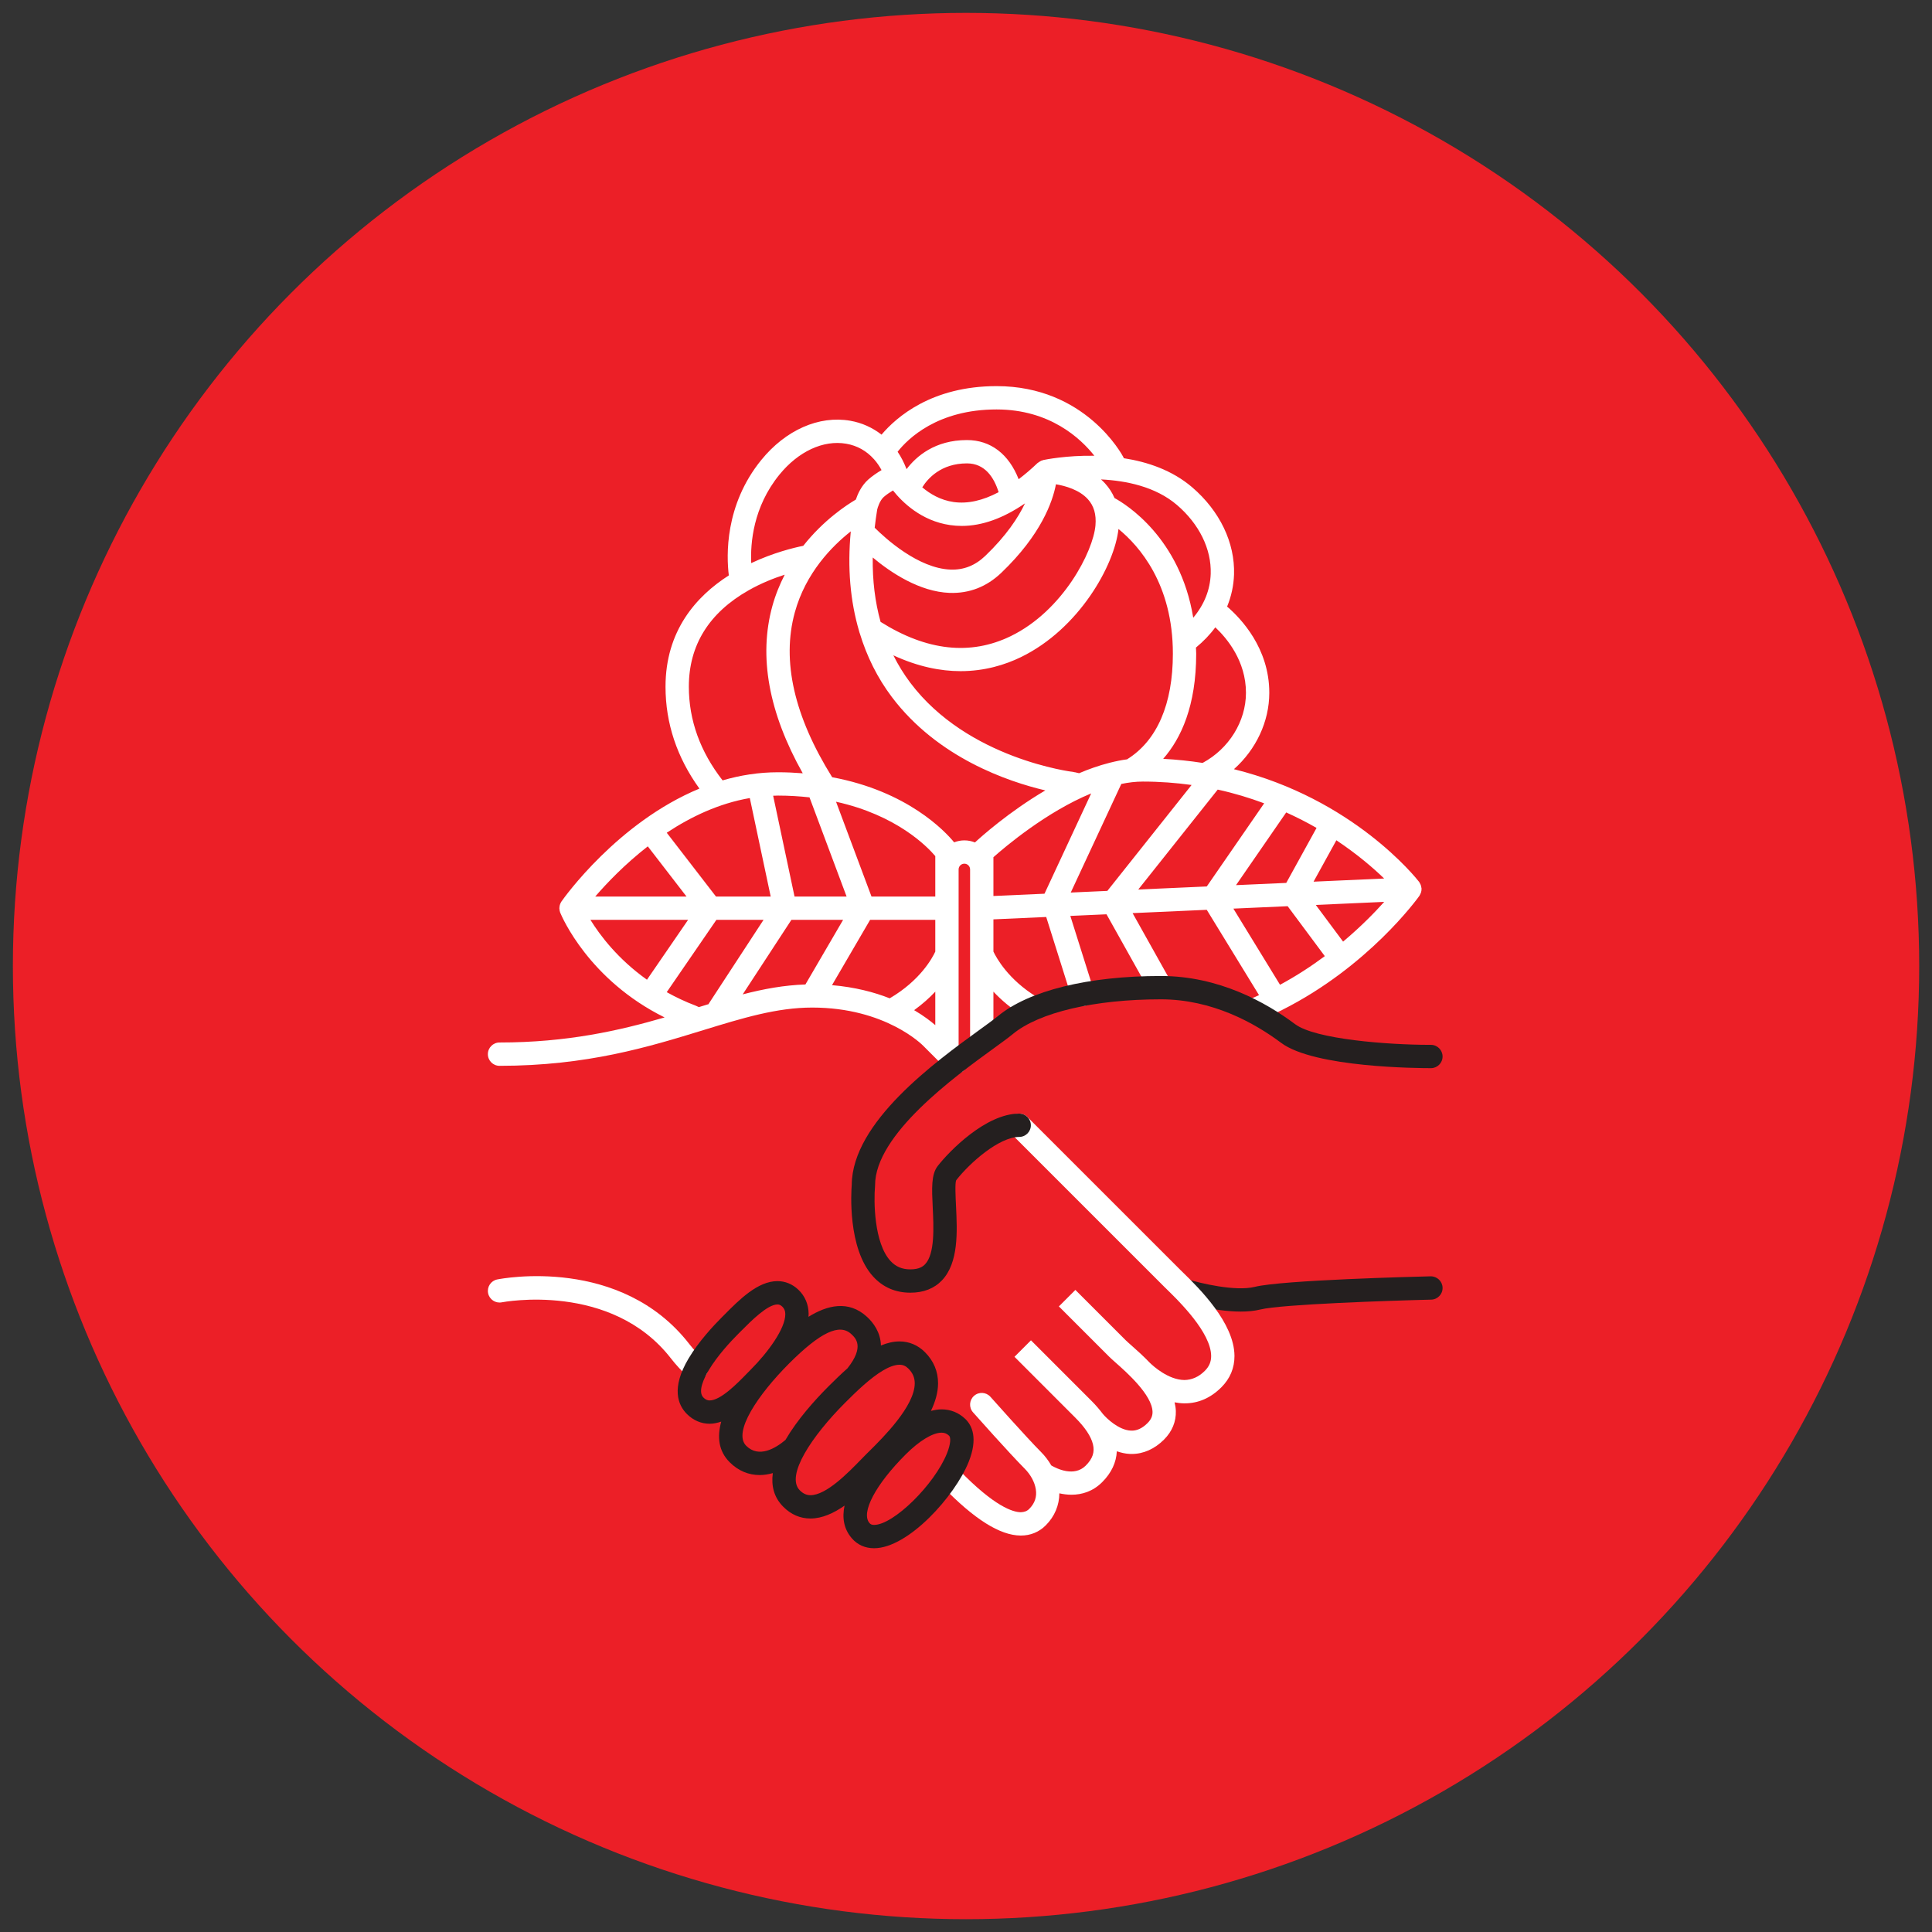 <?xml version="1.0" encoding="UTF-8" standalone="no"?>
<!DOCTYPE svg PUBLIC "-//W3C//DTD SVG 1.1//EN" "http://www.w3.org/Graphics/SVG/1.1/DTD/svg11.dtd">
<svg width="100%" height="100%" viewBox="0 0 150 150" version="1.1" xmlns="http://www.w3.org/2000/svg" xmlns:xlink="http://www.w3.org/1999/xlink" xml:space="preserve" style="fill-rule:evenodd;clip-rule:evenodd;stroke-linejoin:round;stroke-miterlimit:1.414;">
    <rect x="0" y="0" width="150" height="150" fill="#333333" stroke="none"/>
    <g transform="matrix(0.992,0,0,0.992,1,1)">
        <circle cx="74.6" cy="74.6" r="74.6" style="fill:rgb(236,31,39);"/>
    </g>
    <g id="dsa.-rose.-mark" transform="matrix(0.361,0,0,0.361,75,75)">
        <g transform="matrix(1,0,0,1,-133.5,-129)">
            <g>
                <path d="M233.428,195.74C230.179,195.819 201.516,196.541 195.615,198.004C191.427,199.047 183.815,197.201 181.232,196.403C179.913,195.987 178.505,196.729 178.096,198.053C177.684,199.376 178.423,200.781 179.745,201.192C180.091,201.299 186.684,203.323 192.591,203.323C194.084,203.323 195.531,203.195 196.825,202.872C201.364,201.748 224.872,200.963 233.551,200.756C234.933,200.723 236.031,199.573 235.996,198.188C235.964,196.801 234.8,195.72 233.428,195.74Z" style="fill:rgb(36,31,31);fill-rule:nonzero;"/>
                <path d="M228.973,112.449L136.889,116.568" style="fill:rgb(237,31,39);fill-rule:nonzero;"/>
                <path d="M152.344,115.176L165.152,87.66" style="fill:rgb(237,31,39);fill-rule:nonzero;"/>
                <path d="M165.152,115.303L186.641,88.283" style="fill:rgb(237,31,39);fill-rule:nonzero;"/>
                <path d="M186.641,114.341L201.52,92.785" style="fill:rgb(237,31,39);fill-rule:nonzero;"/>
                <path d="M203.893,113.571L212.287,98.337" style="fill:rgb(237,31,39);fill-rule:nonzero;"/>
                <path d="M203.893,113.571L214.163,127.372" style="fill:rgb(237,31,39);fill-rule:nonzero;"/>
                <path d="M186.641,114.341L200.125,136.351" style="fill:rgb(237,31,39);fill-rule:nonzero;"/>
                <path d="M165.152,115.303L174.941,132.797" style="fill:rgb(237,31,39);fill-rule:nonzero;"/>
                <path d="M152.344,115.176L158.619,135.091" style="fill:rgb(237,31,39);fill-rule:nonzero;"/>
                <path d="M48.548,116.568L129.403,116.568" style="fill:rgb(237,31,39);fill-rule:nonzero;"/>
                <path d="M111.435,116.568L101.655,90.421" style="fill:rgb(237,31,39);fill-rule:nonzero;"/>
                <path d="M94.589,116.568L88.976,90.08" style="fill:rgb(237,31,39);fill-rule:nonzero;"/>
                <path d="M78.496,116.568L65.541,99.78" style="fill:rgb(237,31,39);fill-rule:nonzero;"/>
                <path d="M78.496,116.568L65.541,135.429" style="fill:rgb(237,31,39);fill-rule:nonzero;"/>
                <path d="M94.589,116.568L80.301,138.436" style="fill:rgb(237,31,39);fill-rule:nonzero;"/>
                <path d="M111.435,116.568L100.431,135.429" style="fill:rgb(237,31,39);fill-rule:nonzero;"/>
                <path d="M156.355,89.771L158.039,90.163" style="fill:rgb(237,31,39);fill-rule:nonzero;"/>
                <path d="M214.6,123.757L208.729,115.867L223.444,115.208C221.367,117.528 218.393,120.568 214.6,123.757ZM191.004,116.659L202.677,116.137L210.668,126.879C207.8,129.017 204.576,131.125 201.039,133.039L191.004,116.659L191.004,116.659ZM139.397,108.232L139.397,105.599C142.019,103.273 150.831,95.839 160.423,91.883L150.381,113.455L139.397,113.945L139.397,108.232L139.397,108.232ZM133.145,101.981C132.369,101.981 131.635,102.141 130.948,102.4C128.997,100.016 120.921,91.411 104.717,88.401C96.532,75.291 93.823,63.369 96.68,52.964C99.023,44.428 104.707,38.681 108.721,35.527C107.973,43.356 108.605,50.504 110.508,56.975C110.532,57.129 110.589,57.269 110.643,57.417C112.167,62.42 114.44,67.023 117.556,71.155C127.403,84.209 142.492,89.337 150.56,91.236C142.704,95.855 136.693,101.252 135.425,102.424C134.716,102.145 133.952,101.981 133.145,101.981L133.145,101.981ZM122.347,138.497C124.168,137.181 125.669,135.821 126.895,134.515L126.895,141.724C125.995,140.94 124.489,139.756 122.347,138.497ZM52.729,119.077L73.729,119.077L64.887,131.952C58.608,127.492 54.763,122.377 52.729,119.077L52.729,119.077ZM65.065,103.269L73.391,114.06L53.761,114.06C56.253,111.171 60.129,107.108 65.065,103.269L65.065,103.269ZM126.895,108.232L126.895,114.06L113.175,114.06L105.549,93.672C118.56,96.541 125.151,103.299 126.895,105.363L126.895,108.232ZM99.841,92.731L107.819,114.06L96.623,114.06L92.025,92.38C92.375,92.369 92.72,92.349 93.071,92.349C95.475,92.349 97.716,92.496 99.841,92.731ZM87.004,92.88L91.496,114.06L79.728,114.06L69.141,100.34C74.317,96.911 80.364,94.023 87.004,92.88L87.004,92.88ZM76.048,137.841L75.371,137.533C73.104,136.677 71.043,135.689 69.137,134.625L79.816,119.077L89.955,119.077L78.2,137.065C78.175,137.108 78.172,137.156 78.148,137.2C77.453,137.411 76.753,137.623 76.048,137.841ZM85.476,135.103L95.948,119.077L107.068,119.077L98.963,132.972C94.395,133.123 89.999,133.929 85.476,135.103ZM117.099,135.952C113.755,134.631 109.609,133.54 104.683,133.12L112.875,119.077L126.895,119.077L126.895,125.905C126.271,127.255 123.683,132.085 117.111,135.94C117.107,135.944 117.103,135.949 117.099,135.952L117.099,135.952ZM73.892,68.932C73.892,60.012 78.223,53.036 86.759,48.196C89.477,46.655 92.215,45.579 94.513,44.841C93.464,46.888 92.541,49.111 91.861,51.565C88.857,62.427 91.067,74.52 98.392,87.555C96.687,87.42 94.925,87.333 93.071,87.333C88.893,87.333 84.908,87.981 81.151,89.079C76.355,82.928 73.892,76.161 73.892,68.932L73.892,68.932ZM93.356,23.347C97.441,18.323 102.815,15.824 107.743,16.675C110.099,17.083 112.111,18.224 113.673,19.969C113.696,19.999 113.724,20.019 113.747,20.047C114.344,20.727 114.88,21.489 115.336,22.345C114.415,22.897 113.353,23.605 112.479,24.38C110.997,25.699 110.204,27.503 109.807,28.688C107.747,29.895 102.853,33.121 98.499,38.631C96.548,39.021 92.148,40.076 87.307,42.351C87.113,38.055 87.721,30.277 93.356,23.347L93.356,23.347ZM140.072,9.303C151.545,9.303 158.173,15.549 161.107,19.264C155.115,19.161 150.484,20.104 150.092,20.188C150.031,20.2 149.984,20.243 149.924,20.261C149.836,20.287 149.748,20.297 149.661,20.333C149.609,20.355 149.571,20.397 149.52,20.424C149.496,20.436 149.476,20.453 149.455,20.465C149.305,20.545 149.165,20.627 149.039,20.731C148.989,20.772 148.927,20.787 148.879,20.833C147.503,22.157 146.153,23.293 144.824,24.308C142.723,18.931 138.817,15.887 133.707,15.887C126.819,15.887 122.812,19.38 120.715,22.143C120.193,20.784 119.555,19.527 118.791,18.399C121.009,15.589 127.38,9.303 140.072,9.303L140.072,9.303ZM186.129,44.648C186.016,48.113 184.715,51.313 182.372,54.099C179.555,36.901 167.896,29.689 165.44,28.355C164.951,27.217 164.281,26.175 163.421,25.229C163.139,24.919 162.844,24.625 162.535,24.351C167.975,24.621 174.273,25.911 178.868,29.844C183.656,33.945 186.304,39.341 186.129,44.648ZM193.711,70.237C193.711,76.385 190.055,82.277 184.388,85.324C181.677,84.899 178.851,84.6 175.908,84.445C179.761,80.048 183.008,73.027 183.008,61.819C183.008,61.369 182.964,60.961 182.952,60.521C184.561,59.189 185.968,57.735 187.121,56.164C189.613,58.504 193.711,63.389 193.711,70.237ZM213.156,101.959C217.663,104.967 221.116,107.943 223.432,110.185L208.248,110.865L213.156,101.959ZM202.367,95.973C204.696,97.029 206.881,98.147 208.892,99.304L202.377,111.129L191.573,111.611L202.367,95.973L202.367,95.973ZM187.637,91.061C191.207,91.84 194.523,92.857 197.625,94.013L185.285,111.893L170.547,112.552L187.637,91.061ZM132.327,65.587C137.525,65.587 141.908,64.224 145.311,62.571C157.816,56.495 165.44,42.815 166.293,35.013C170.78,38.673 177.992,46.873 177.992,61.819C177.992,72.664 174.601,80.513 168.188,84.52C168.173,84.528 168.168,84.545 168.153,84.552C166.911,84.713 165.669,84.972 164.429,85.284C164.367,85.301 164.305,85.309 164.244,85.333C162.077,85.888 159.928,86.641 157.829,87.54L156.923,87.329C156.876,87.317 156.832,87.333 156.788,87.325C156.735,87.315 156.689,87.285 156.637,87.279C156.411,87.253 133.884,84.508 121.537,68.103C120.135,66.239 118.919,64.264 117.877,62.185C123.189,64.637 128.039,65.587 132.327,65.587L132.327,65.587ZM113.441,41.143C117.313,44.38 123.488,48.519 129.989,48.757C134.217,48.896 137.947,47.449 141.119,44.412C149.635,36.259 152.127,29.173 152.844,25.396C154.899,25.745 157.881,26.588 159.709,28.603C161.011,30.035 161.545,31.879 161.343,34.236C160.861,39.843 154.359,52.599 143.117,58.06C134.453,62.272 125.039,61.227 115.128,54.988C113.941,50.719 113.373,46.101 113.441,41.143L113.441,41.143ZM124.096,26.053C125.228,24.229 128.063,20.903 133.707,20.903C137.6,20.903 139.54,23.965 140.517,27.097C137.107,28.901 133.868,29.64 130.844,29.215C128.027,28.819 125.763,27.467 124.096,26.053L124.096,26.053ZM115.809,28.131C116.359,27.643 117.095,27.149 117.792,26.725C119.788,29.24 123.877,33.273 130.077,34.172C130.911,34.292 131.749,34.353 132.596,34.353C136.969,34.353 141.519,32.705 146.185,29.505C144.727,32.565 142.169,36.464 137.652,40.788C135.467,42.879 133.007,43.844 130.185,43.745C123.229,43.496 116.14,37.012 113.863,34.739C114.009,33.456 114.18,32.161 114.4,30.841C114.487,30.432 114.951,28.897 115.809,28.131L115.809,28.131ZM156.029,113.201L166.903,89.844C168.459,89.527 170.005,89.336 171.515,89.336C175.192,89.336 178.688,89.607 182.016,90.068L163.9,112.848L156.029,113.201ZM231.335,113.253C231.433,112.965 231.484,112.665 231.473,112.365C231.473,112.355 231.48,112.347 231.477,112.339C231.476,112.291 231.449,112.252 231.445,112.204C231.421,111.957 231.363,111.717 231.265,111.484C231.223,111.384 231.167,111.296 231.111,111.201C231.056,111.105 231.023,111 230.953,110.912C230.268,110.029 216.753,93.009 191.124,86.671C195.848,82.472 198.729,76.469 198.729,70.237C198.729,60.643 192.631,54.249 189.657,51.699C190.556,49.512 191.064,47.199 191.143,44.815C191.367,37.975 188.084,31.131 182.131,26.033C177.833,22.356 172.504,20.573 167.427,19.789C167.403,19.731 167.407,19.671 167.377,19.615C167.049,18.989 159.156,4.287 140.072,4.287C126.128,4.287 118.528,10.948 115.333,14.723C113.387,13.213 111.121,12.168 108.593,11.731C101.86,10.563 94.708,13.729 89.463,20.183C81.576,29.884 81.973,40.813 82.491,44.996C75.436,49.508 68.876,56.927 68.876,68.932C68.876,76.791 71.328,84.147 76.168,90.847C58.599,98.123 47.107,114.253 46.493,115.129C46.409,115.248 46.353,115.379 46.292,115.507C46.272,115.549 46.247,115.585 46.228,115.629C46.117,115.903 46.068,116.187 46.057,116.479C46.056,116.511 46.04,116.536 46.04,116.568C46.04,116.603 46.057,116.633 46.06,116.667C46.069,116.952 46.112,117.235 46.22,117.505C46.223,117.509 46.232,117.529 46.235,117.536C46.236,117.541 46.239,117.548 46.24,117.552C46.609,118.455 52.408,132.003 68.681,140.061C58.94,142.887 47.751,145.452 33.177,145.452C31.793,145.452 30.669,146.576 30.669,147.961C30.669,149.347 31.793,150.469 33.177,150.469C52.021,150.469 65.283,146.396 76.983,142.8C85.475,140.192 92.805,137.939 100.431,137.939C116.239,137.939 124.167,146.024 124.291,146.151L129.557,151.416C130.047,151.905 130.689,152.151 131.329,152.151C131.972,152.151 132.616,151.905 133.105,151.416C134.083,150.437 134.083,148.848 133.103,147.871L131.911,146.679L131.911,108.232C131.911,107.551 132.465,106.995 133.145,106.995C133.828,106.995 134.38,107.551 134.38,108.232L134.38,144.815C134.38,146.201 135.503,147.323 136.889,147.323C138.275,147.323 139.397,146.201 139.397,144.815L139.397,134.519C141.091,136.325 143.303,138.241 146.169,139.985C147.356,140.701 148.896,140.329 149.617,139.144C150.335,137.96 149.96,136.419 148.776,135.697C142.575,131.927 140.017,127.213 139.397,125.897L139.397,118.968L150.751,118.459L156.227,135.845C156.564,136.917 157.553,137.599 158.619,137.599C158.867,137.599 159.121,137.563 159.373,137.484C160.693,137.069 161.425,135.661 161.011,134.336L155.937,118.228L163.721,117.879L172.751,134.021C173.209,134.843 174.064,135.305 174.944,135.305C175.359,135.305 175.779,135.203 176.165,134.987C177.376,134.311 177.805,132.781 177.131,131.572L169.329,117.628L185.279,116.916L196.521,135.268C195.885,135.556 195.257,135.849 194.605,136.12C193.325,136.652 192.719,138.119 193.251,139.399C193.651,140.361 194.585,140.944 195.568,140.944C195.885,140.944 196.215,140.884 196.525,140.753C198.183,140.065 199.763,139.319 201.307,138.547C201.349,138.524 201.396,138.513 201.437,138.489C201.448,138.484 201.453,138.472 201.464,138.465C220,129.148 230.54,114.572 231.016,113.904C231.104,113.781 231.147,113.641 231.211,113.508C231.251,113.423 231.303,113.347 231.335,113.253L231.335,113.253Z" style="fill:white;fill-rule:nonzero;"/>
                <path d="M73.999,210.312C59.257,191.333 33.764,196.2 32.687,196.412C31.328,196.685 30.447,198.008 30.72,199.367C30.992,200.723 32.323,201.601 33.672,201.331C33.908,201.288 57.181,196.84 70.037,213.389C71.141,214.811 72.409,216.175 73.8,217.443C74.281,217.883 74.888,218.099 75.489,218.099C76.172,218.099 76.851,217.823 77.345,217.279C78.276,216.257 78.204,214.669 77.181,213.739C75.999,212.66 74.928,211.505 73.999,210.312L73.999,210.312Z" style="fill:white;fill-rule:nonzero;"/>
                <path d="M180.273,195.021L179.591,194.352C177.963,192.727 160.196,174.96 146.712,161.479C145.732,160.5 144.145,160.5 143.165,161.479C142.185,162.457 142.185,164.045 143.165,165.024C156.648,178.511 174.42,196.279 176.045,197.9L176.765,198.608C179.344,201.132 186.196,207.833 186.224,212.875C186.231,214.12 185.801,215.133 184.869,216.064C183.52,217.415 182.027,218.019 180.469,218.043C177.007,218.005 173.76,215.041 173.063,214.363C171.619,212.856 170.153,211.553 169.023,210.555C168.523,210.113 168.117,209.756 167.864,209.505L157.023,198.664L153.476,202.212L164.319,213.053C164.621,213.356 165.101,213.785 165.697,214.313C168.033,216.377 173.505,221.213 173.617,224.863C173.641,225.768 173.304,226.54 172.552,227.295C171.393,228.451 170.211,228.999 168.941,228.924C166.36,228.807 163.749,226.313 162.96,225.367C162.956,225.361 162.951,225.36 162.947,225.355C162.251,224.436 161.472,223.507 160.519,222.553L147.473,209.503L143.928,213.051L156.973,226.103C159.097,228.224 160.387,230.16 160.8,231.852C161.215,233.549 160.737,234.967 159.251,236.451C156.779,238.923 153.095,237.139 151.847,236.417C151.243,235.392 150.524,234.411 149.645,233.533C146.615,230.501 138.841,221.751 138.764,221.663C137.843,220.624 136.257,220.529 135.224,221.452C134.187,222.371 134.092,223.956 135.013,224.993C135.336,225.357 142.961,233.945 146.1,237.081C147.392,238.373 148.272,239.995 148.513,241.528C148.772,243.165 148.307,244.549 147.099,245.761C146.597,246.263 146.027,246.443 145.283,246.477C143.601,246.465 139.639,245.272 132.032,237.421C131.068,236.425 129.481,236.405 128.487,237.365C127.491,238.331 127.467,239.919 128.429,240.913C135.296,247.999 140.796,251.46 145.245,251.493C145.267,251.493 145.289,251.493 145.311,251.493C147.369,251.493 149.212,250.74 150.644,249.307C152.56,247.392 153.561,244.987 153.577,242.412C154.415,242.595 155.285,242.713 156.175,242.713C158.437,242.713 160.792,242.007 162.797,239.999C164.776,238.02 165.829,235.764 165.936,233.367C166.803,233.657 167.708,233.887 168.679,233.935C168.829,233.943 168.98,233.947 169.128,233.947C171.661,233.947 174.063,232.879 176.099,230.84C177.825,229.117 178.7,226.995 178.629,224.708C178.609,224.08 178.509,223.459 178.36,222.84C179.017,222.967 179.691,223.049 180.383,223.059C180.433,223.059 180.485,223.059 180.537,223.059C183.477,223.059 186.128,221.9 188.417,219.611C190.304,217.725 191.255,215.448 191.24,212.847C191.2,205.713 183.544,198.22 180.273,195.021L180.273,195.021Z" style="fill:white;fill-rule:nonzero;"/>
                <path d="M129.407,233.816C126.695,240.576 117.901,249.204 113.728,249.204C113.199,249.204 112.953,249.045 112.749,248.811C110.831,246.607 114.037,240.524 120.547,234.025C123.465,231.109 126.345,229.368 128.244,229.368C128.892,229.368 129.391,229.568 129.864,230.024C130.236,230.377 130.249,231.716 129.407,233.816ZM97.763,241.771C94.621,238.632 100.384,230.055 107.485,222.945C108.551,221.88 109.96,220.473 111.489,219.127C111.553,219.064 111.635,219.031 111.693,218.957C111.701,218.948 111.708,218.94 111.716,218.929C114.237,216.737 117.055,214.759 119.204,214.759C119.952,214.759 120.544,215.017 121.123,215.599C122.049,216.531 122.479,217.535 122.475,218.765C122.456,223.677 115.655,230.417 112.751,233.296L112.048,233.991C111.693,234.348 111.308,234.744 110.895,235.167C108.109,238.027 103.447,242.812 100.048,242.812C99.199,242.809 98.472,242.48 97.763,241.771L97.763,241.771ZM86.227,232.185C83.309,229.268 88.769,221.181 95.475,214.465C102.183,207.768 106.296,205.819 108.816,208.151C109.767,209.029 111.716,210.849 108.009,215.525C106.633,216.749 105.272,218.063 103.939,219.397C100.911,222.427 97.183,226.611 94.667,230.933C92.563,232.703 88.952,234.908 86.227,232.185L86.227,232.185ZM77.023,221.803C75.744,220.527 77.181,217.597 78.152,215.964C80.039,212.789 82.945,209.692 84.507,208.129L85.151,207.484C87.264,205.353 90.808,201.791 92.951,201.791C93.221,201.791 93.556,201.844 93.985,202.253C94.429,202.675 94.629,203.168 94.637,203.853C94.676,206.941 90.929,212.084 87.2,215.813L86.307,216.724C84.363,218.719 80.743,222.435 78.371,222.433C78.036,222.433 77.58,222.363 77.023,221.803L77.023,221.803ZM128.244,224.352C127.477,224.352 126.715,224.492 125.956,224.687C126.883,222.755 127.483,220.76 127.491,218.781C127.499,216.205 126.553,213.944 124.68,212.061C123.169,210.544 121.277,209.741 119.204,209.741C117.872,209.741 116.535,210.067 115.203,210.621C115.128,207.764 113.564,205.707 112.221,204.467C108.224,200.771 103.607,201.979 99.62,204.449C99.635,204.229 99.656,204.009 99.655,203.792C99.631,201.761 98.865,199.972 97.445,198.621C96.175,197.412 94.62,196.773 92.951,196.773C88.719,196.773 84.765,200.752 81.592,203.949L80.961,204.581C79.233,206.311 76.007,209.756 73.84,213.401C70.044,219.784 71.547,223.423 73.475,225.351C74.849,226.723 76.543,227.449 78.371,227.449C79.213,227.449 80.044,227.257 80.861,226.988C79.96,230.223 80.247,233.299 82.681,235.732C84.521,237.572 86.743,238.484 89.136,238.481C90.053,238.481 90.999,238.331 91.953,238.064C91.592,240.745 92.153,243.257 94.216,245.317C95.88,246.983 97.843,247.825 100.048,247.828C102.577,247.828 105.073,246.664 107.381,245.055C106.844,247.597 107.171,250.041 108.963,252.104C110.167,253.488 111.813,254.221 113.728,254.221C121.087,254.221 131.135,242.976 134.063,235.684C136.121,230.556 134.803,227.803 133.333,226.399C131.933,225.057 130.173,224.352 128.244,224.352L128.244,224.352Z" style="fill:rgb(36,31,31);fill-rule:nonzero;"/>
                <path d="M113.943,176.163C113.943,165.225 131.127,152.759 139.388,146.769C141.177,145.468 142.592,144.445 143.537,143.661C149.208,138.968 161.127,136.167 175.421,136.167C186.453,136.167 195.567,141.255 201.267,145.521C208.419,150.883 231.008,150.968 233.495,150.972C234.88,150.968 236,149.845 235.996,148.46C235.992,147.076 234.871,145.956 233.488,145.956C233.388,145.955 233.329,145.956 233.249,145.956C224.241,145.956 208.615,144.76 204.275,141.505C197.963,136.78 187.833,131.149 175.421,131.149C159.764,131.149 146.979,134.3 140.341,139.796C139.516,140.476 138.092,141.512 136.44,142.708C126.851,149.664 109.025,162.595 108.927,176.051C108.812,177.469 107.997,189.729 113.536,195.795C115.636,198.096 118.331,199.261 121.541,199.261C124.369,199.261 126.652,198.369 128.332,196.605C131.944,192.813 131.616,186.091 131.356,180.691C131.253,178.588 131.113,175.711 131.384,175.085C134.307,171.327 140.636,165.761 144.94,165.761C146.324,165.761 147.448,164.637 147.448,163.252C147.448,161.868 146.324,160.744 144.94,160.744C137.752,160.744 129.856,168.873 127.425,172.005C126,173.833 126.144,176.811 126.345,180.935C126.549,185.144 126.829,190.911 124.7,193.144C124.251,193.616 123.432,194.245 121.541,194.245C119.752,194.245 118.385,193.664 117.244,192.417C113.7,188.543 113.652,179.533 113.933,176.387C113.939,176.313 113.943,176.237 113.943,176.163L113.943,176.163Z" style="fill:rgb(36,31,31);fill-rule:nonzero;"/>
            </g>
        </g>
    </g>
</svg>
